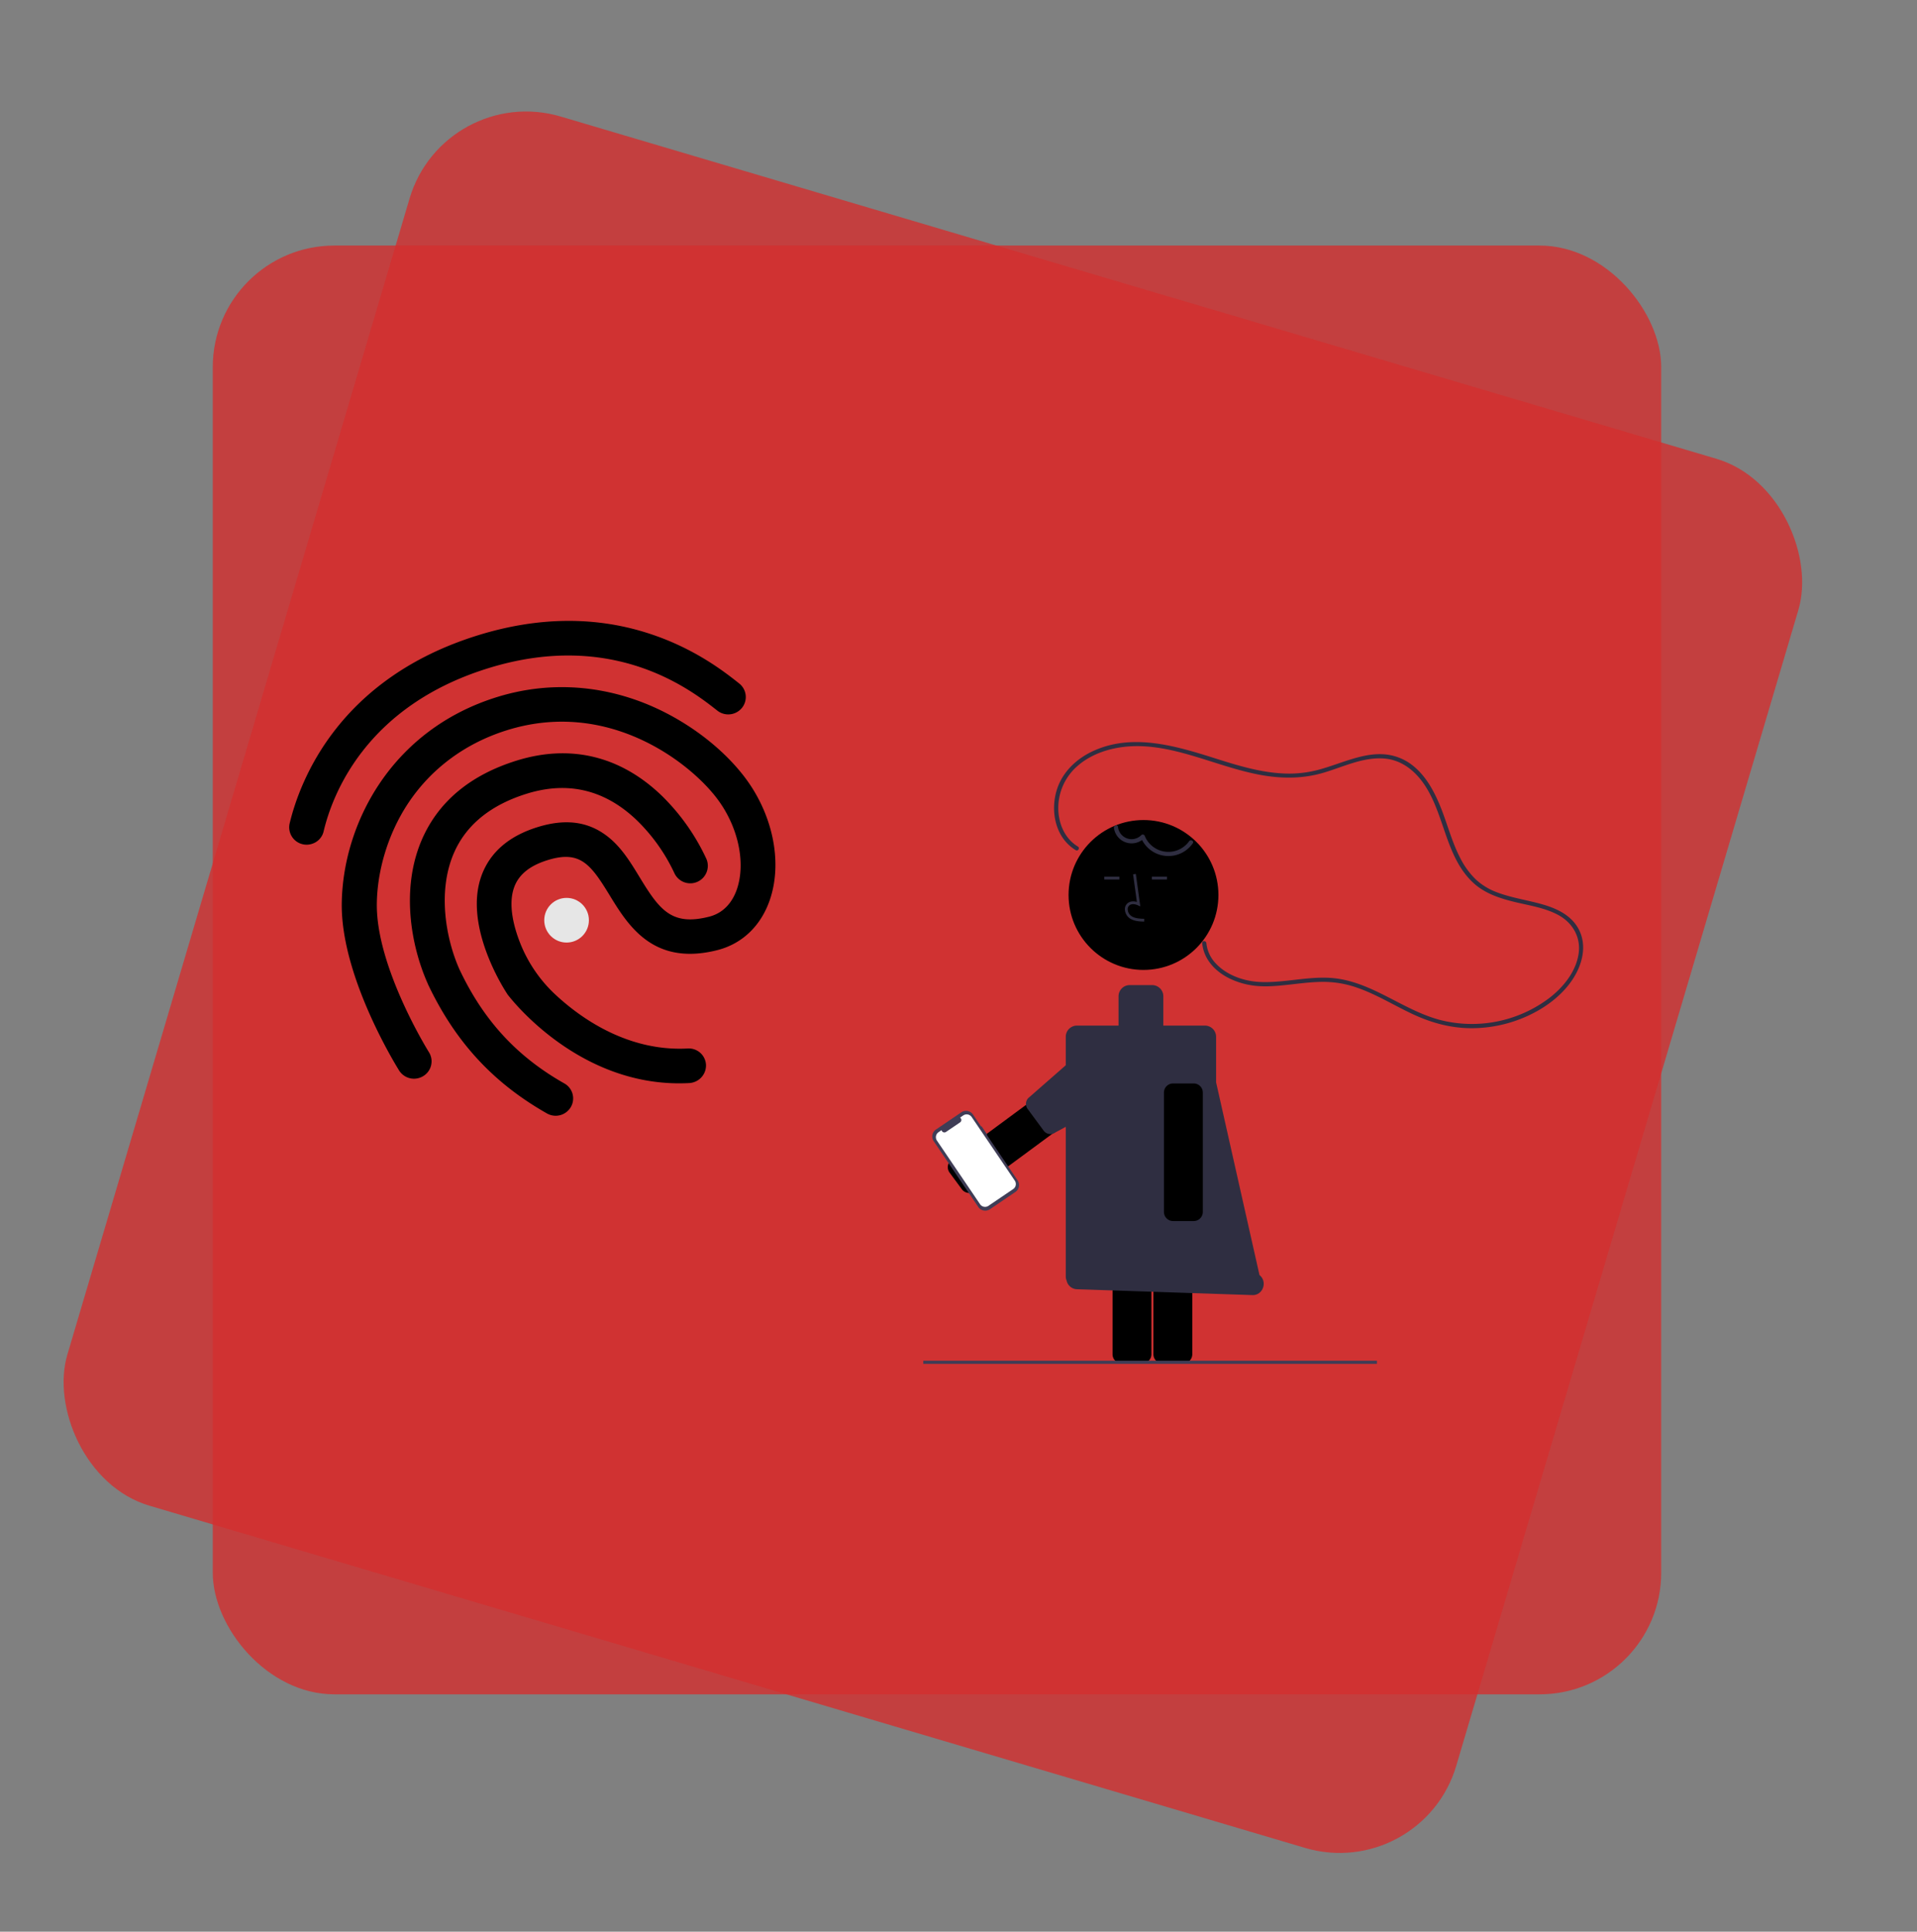 <?xml version="1.0" encoding="UTF-8" standalone="no"?>
<svg
   data-name="Layer 1"
   width="649.053"
   height="653.881"
   viewBox="0 0 649.053 653.881"
   version="1.1"
   id="svg222"
   sodipodi:docname="treina_undraw_profile_element_base.svg"
   xml:space="preserve"
   inkscape:version="1.2 (dc2aeda, 2022-05-15)"
   inkscape:export-filename="treina_undraw_profile_element_code.png"
   inkscape:export-xdpi="96"
   inkscape:export-ydpi="96"
   xmlns:inkscape="http://www.inkscape.org/namespaces/inkscape"
   xmlns:sodipodi="http://sodipodi.sourceforge.net/DTD/sodipodi-0.dtd"
   xmlns="http://www.w3.org/2000/svg"
   xmlns:svg="http://www.w3.org/2000/svg"><rect x="0" y="0" width="649.053" height="653.881" fill="#808080" stroke="none"/><defs
     id="defs226" /><sodipodi:namedview
     id="namedview224"
     pagecolor="#ffffff"
     bordercolor="#000000"
     borderopacity="0.25"
     inkscape:showpageshadow="2"
     inkscape:pageopacity="0.0"
     inkscape:pagecheckerboard="0"
     inkscape:deskcolor="#d1d1d1"
     showgrid="false"
     inkscape:zoom="0.43746437"
     inkscape:cx="523.4712"
     inkscape:cy="448.03649"
     inkscape:window-width="1440"
     inkscape:window-height="784"
     inkscape:window-x="0"
     inkscape:window-y="25"
     inkscape:window-maximized="0"
     inkscape:current-layer="svg222" /><rect
     style="fill:#d32f2f;stroke-width:3.78;stroke-opacity:0.94;paint-order:fill markers stroke;fill-opacity:0.8"
     id="rect602"
     width="490.411"
     height="490.411"
     x="72.038"
     y="83.121"
     ry="41.17" /><rect
     style="fill:#d32f2f;fill-opacity:0.8;stroke-width:3.78;stroke-opacity:0.94;paint-order:fill markers stroke"
     id="rect602-4"
     width="490.411"
     height="490.411"
     x="152.041"
     y="-16.065"
     ry="41.17"
     transform="rotate(16.492)"
     inkscape:transform-center-x="-74.808468"
     inkscape:transform-center-y="-36.018892" /><g
     id="g363"
     transform="matrix(0.474,0,0,0.474,97.918,210.172)"><path
       d="m 153.998,343.966 a 12.416,12.416 0 0 1 -15.82,-14.588 c 7.224,-30.053 34.692,-103.546 134.758,-134.458 43.345,-13.39 84.914,-13.618 123.5,-0.684 31.744,10.596 52.817,27.178 62.897,35.193 a 12.313,12.313 0 0 1 2.017,17.297 q -0.038,0.048 -0.076,0.095 a 12.603,12.603 0 0 1 -17.561,1.993 c -18.263,-14.39 -73.684,-58.105 -163.507,-30.358 -87.706,27.093 -111.531,90.466 -117.71,116.394 a 12.231,12.231 0 0 1 -8.498,9.117 z"
       transform="translate(-137.872,-184.704)"
       fill="#000000"
       id="path302" /><path
       d="m 426.738,514.185 a 12.346,12.346 0 0 1 -3.068,0.577 c -78.175,4.21 -127.913,-60.735 -129.955,-63.443 l -0.379,-0.625 c -1.246,-1.933 -31.342,-47.723 -18.093,-84.088 6.086,-16.625 19.544,-28.294 40.116,-34.649 19.133,-5.91 34.789,-4.162 48.115,5.354 10.927,7.753 17.93,19.315 24.717,30.48 14.116,23.182 22.768,34.977 49.6,28.172 11.781,-2.99 17.282,-12.201 19.795,-19.376 6.766,-19.525 0.77,-46.143 -15.096,-66.281 -20.497,-26.126 -77.86,-69.52 -148.634,-47.657 -30.223,9.336 -54.958,27.734 -71.522,53.068 -13.722,21.024 -21.699,47.137 -21.874,71.488 -0.275,45.341 36.884,104.991 37.236,105.532 a 12.29,12.29 0 0 1 -3.906,16.936 q -0.057,0.036 -0.114,0.071 a 12.584,12.584 0 0 1 -17.235,-3.857 c -1.677,-2.728 -41.356,-66.33 -41.036,-118.732 0.445,-56.8 34.961,-124.588 111.154,-148.125 35.218,-10.879 72.229,-9.051 107.058,5.229 26.995,11.136 51.979,29.57 68.497,50.619 21.098,26.868 28.53,62.038 18.926,89.487 -6.403,18.3 -19.659,30.926 -37.275,35.441 -45.914,11.679 -63.9,-17.726 -77.018,-39.177 -13.47,-21.991 -20.921,-32.301 -44.202,-25.11 -12.783,3.949 -20.659,10.277 -23.971,19.368 -4.507,12.428 -0.236,28.358 4.141,39.525 q 0.068,0.175 0.136,0.349 a 100.946,100.946 0 0 0 25.613,37.252 c 18.012,16.634 51.451,40.347 94.07,38.06 a 12.309,12.309 0 0 1 13.048,11.522 q 0.004,0.059 0.007,0.118 a 12.579,12.579 0 0 1 -8.852,12.472 z"
       transform="translate(-137.872,-184.704)"
       fill="#000000"
       id="path304" /><path
       d="m 331.94,537.534 a 12.616,12.616 0 0 1 -9.871,-1.031 c -38.557,-21.846 -65.625,-51.228 -85.116,-92.41 l -0.078,-0.254 c -12.284,-27.458 -19.679,-69.409 -3.367,-104.866 12.042,-26.162 34.646,-44.552 67.071,-54.568 38.35,-11.847 74.059,-3.125 103.366,25.103 a 153.17,153.17 0 0 1 31.984,45.298 12.516,12.516 0 0 1 -23.031,9.804 128.261,128.261 0 0 0 -26.966,-37.76 c -22.59,-21.492 -48.85,-27.847 -78.142,-18.799 -25.313,7.819 -42.743,21.643 -51.666,41.092 -12.867,27.994 -6.243,62.949 3.371,84.462 17.186,36.423 41.025,62.258 74.961,81.451 a 12.255,12.255 0 0 1 4.655,16.695 q -0.047,0.083 -0.095,0.166 a 12.569,12.569 0 0 1 -7.075,5.617 z"
       transform="translate(-137.872,-184.704)"
       fill="#000000"
       id="path306" /><circle
       cx="198.128"
       cy="213.768"
       r="15.949"
       fill="#e6e6e6"
       id="circle308" /><path
       d="m 623.576,593.224 a 6.57,6.57 0 0 1 -0.984,-0.074 6.459,6.459 0 0 1 -4.261,-2.569 L 609.57,578.702 a 6.499,6.499 0 0 1 1.373,-9.089 l 74.899,-55.24 a 6.5,6.5 0 0 1 9.09,1.373 l 8.76,11.878 a 6.501,6.501 0 0 1 -1.372,9.09 L 627.42,591.954 a 6.454,6.454 0 0 1 -3.845,1.27 z"
       transform="translate(-137.872,-184.704)"
       fill="#000000"
       id="path310" /><path
       d="M 676.769,548.748 665.305,533.205 a 6,6 0 0 1 1.267,-8.39 l 43.861,-38.43 a 6,6 0 0 1 8.39,1.267 l 20.964,25.043 a 6,6 0 0 1 -1.267,8.39 l -53.361,28.93 a 6,6 0 0 1 -8.39,-1.267 z"
       transform="translate(-137.872,-184.704)"
       fill="#2f2e41"
       id="path312" /><path
       d="m 747.246,714.956 h -14.759 a 6.508,6.508 0 0 1 -6.5,-6.5 V 585.441 a 6.508,6.508 0 0 1 6.5,-6.5 h 14.759 a 6.508,6.508 0 0 1 6.5,6.5 v 123.015 a 6.508,6.508 0 0 1 -6.5,6.5 z"
       transform="translate(-137.872,-184.704)"
       fill="#000000"
       id="path314" /><path
       d="m 776.438,714.956 h -14.76 a 6.508,6.508 0 0 1 -6.5,-6.5 V 585.441 a 6.508,6.508 0 0 1 6.5,-6.5 h 14.76 a 6.508,6.508 0 0 1 6.5,6.5 v 123.015 a 6.508,6.508 0 0 1 -6.5,6.5 z"
       transform="translate(-137.872,-184.704)"
       fill="#000000"
       id="path316" /><rect
       x="452.923"
       y="528.351"
       width="324.033"
       height="2.241"
       fill="#3f3d56"
       id="rect318" /><circle
       cx="610.216"
       cy="195.742"
       r="53.519"
       fill="#000000"
       id="circle320" /><path
       d="M 830.944,651.879 799.95,514.234 v -32.521 a 8,8 0 0 0 -8,-8 h -29.69 v -20.913 a 8,8 0 0 0 -8,-8 h -16 a 8,8 0 0 0 -8,8 v 20.913 h -29.69 a 8,8 0 0 0 -8,8 v 171.087 a 7.968,7.968 0 0 0 0.584,2.993 7.834,7.834 0 0 0 7.377,6.207 l 125.424,4.182 c 7.496,0.197 10.897,-9.552 4.989,-14.301 z"
       transform="translate(-137.872,-184.704)"
       fill="#2f2e41"
       id="path322" /><path
       d="m 748.603,399.461 c -3.306,-0.093 -7.42,-0.208 -10.589,-2.523 a 8.131,8.131 0 0 1 -3.2,-6.07 5.471,5.471 0 0 1 1.86,-4.495 c 1.657,-1.398 4.076,-1.726 6.678,-0.961 l -2.699,-19.727 1.982,-0.271 3.172,23.19 -1.654,-0.759 c -1.919,-0.881 -4.552,-1.328 -6.188,0.055 a 3.513,3.513 0 0 0 -1.152,2.896 6.143,6.143 0 0 0 2.381,4.526 c 2.467,1.802 5.746,2.035 9.466,2.139 z"
       transform="translate(-137.872,-184.704)"
       fill="#2f2e41"
       id="path324" /><rect
       x="582.21"
       y="182.682"
       width="10.771"
       height="2"
       fill="#2f2e41"
       id="rect326" /><rect
       x="616.21"
       y="182.682"
       width="10.771"
       height="2"
       fill="#2f2e41"
       id="rect328" /><path
       d="m 701.221,345.854 c -9.507,-5.761 -13.984,-16.691 -13.992,-27.5 a 39.637,39.637 0 0 1 14.012,-30.275 c 9.792,-8.469 22.831,-12.613 35.57,-13.666 15.413,-1.274 30.726,2.076 45.446,6.352 15.761,4.579 31.205,10.339 47.339,13.545 15.656,3.111 31.354,3.417 46.768,-1.081 14.227,-4.152 28.668,-11.488 43.864,-10.216 13.125,1.098 23.092,9.832 29.797,20.623 13.312,21.424 14.363,50.178 33.507,68.018 8.277,7.713 19.06,11.208 29.836,13.819 10.334,2.504 21.358,4.109 30.841,9.177 10.169,5.435 16.325,15.65 14.734,27.354 -1.807,13.294 -11.267,24.735 -21.681,32.545 A 91.731,91.731 0 0 1 959.868,469.675 c -27.632,-7.331 -50.088,-28.746 -79.528,-30.088 -16.424,-0.749 -32.594,3.726 -49.015,2.984 -11.381,-0.514 -23.63,-4.722 -31.557,-13.185 a 24.709,24.709 0 0 1 -6.757,-14.537 c -0.179,-1.906 -3.181,-1.924 -3,0 1.125,11.957 9.927,20.789 20.43,25.644 a 56.355,56.355 0 0 0 17.48,4.812 c 8.036,0.888 16.229,0.048 24.228,-0.829 8.455,-0.927 16.924,-2.069 25.448,-1.967 a 72.74,72.74 0 0 1 22.837,4.061 c 14.106,4.838 26.813,12.865 40.288,19.116 13.042,6.051 26.7,9.802 41.146,9.895 a 96.211,96.211 0 0 0 40.368,-8.657 c 12.478,-5.684 24.203,-14.169 31.972,-25.608 7.284,-10.724 11.108,-24.793 4.553,-36.799 -5.138,-9.41 -14.936,-14.172 -24.816,-17.103 -10.952,-3.25 -22.399,-4.734 -33.12,-8.781 a 45.593,45.593 0 0 1 -15.172,-9.1 57.003,57.003 0 0 1 -11.531,-15.911 c -6.138,-11.973 -9.274,-25.123 -14.443,-37.49 -4.788,-11.456 -11.34,-23.002 -21.894,-30.062 a 37.244,37.244 0 0 0 -19.057,-6.152 c -7.518,-0.34 -14.988,1.386 -22.134,3.561 -7.561,2.301 -14.939,5.176 -22.558,7.294 a 81.672,81.672 0 0 1 -24.669,2.946 c -17.122,-0.558 -33.662,-5.644 -49.871,-10.772 -28.396,-8.983 -59.976,-18.601 -88.525,-4.753 -11.124,5.396 -20.546,14.448 -24.519,26.335 -3.515,10.518 -3.029,22.787 2.39,32.586 a 30.455,30.455 0 0 0 10.863,11.33 c 1.655,1.003 3.165,-1.59 1.514,-2.59 z"
       transform="translate(-137.872,-184.704)"
       fill="#2f2e41"
       id="path330" /><path
       d="m 783.96,613.299 h -14.76 a 6.508,6.508 0 0 1 -6.5,-6.5 v -85.255 a 6.508,6.508 0 0 1 6.5,-6.5 h 14.76 a 6.508,6.508 0 0 1 6.5,6.5 v 85.255 a 6.508,6.508 0 0 1 -6.5,6.5 z"
       transform="translate(-137.872,-184.704)"
       fill="#000000"
       id="path332" /><path
       d="m 726.988,332.612 a 12.736,12.736 0 0 0 21.659,7.201 l -2.507,-0.662 a 21.205,21.205 0 0 0 37.152,4.397 c 1.13,-1.569 -1.472,-3.069 -2.59,-1.514 a 18.21,18.21 0 0 1 -31.668,-3.68 1.522,1.522 0 0 0 -2.507,-0.662 9.758,9.758 0 0 1 -16.644,-5.877 c -0.268,-1.904 -3.159,-1.094 -2.893,0.798 z"
       transform="translate(-137.872,-184.704)"
       fill="#2f2e41"
       id="path334" /><path
       id="f6ad8881-531f-450f-af8c-ee430f91c944-684"
       data-name="Path 33"
       d="m 632.424,545.597 -0.313,0.212 -5.808,-8.567 a 5.99,5.99 0 0 0 -8.319,-1.597 v 0 l -18.15,12.304 a 5.99,5.99 0 0 0 -1.597,8.319 l 31.861,46.998 a 5.99,5.99 0 0 0 8.319,1.597 v 0 l 18.15,-12.304 a 5.99,5.99 0 0 0 1.597,-8.319 v 0 l -21.92,-32.333 0.313,-0.212 z"
       transform="translate(-137.872,-184.704)"
       fill="#3f3d56" /><path
       id="fc886b53-8f7f-459a-8f46-dc88972f03c0-685"
       data-name="Path 34"
       d="m 619.357,537.87 -2.293,1.555 a 2.057,2.057 0 0 1 0.014,3.415 l -10.064,6.823 a 2.057,2.057 0 0 1 -3.167,-1.277 l -2.142,1.452 a 4.33,4.33 0 0 0 -1.154,6.014 v 0 l 30.793,45.423 a 4.33,4.33 0 0 0 6.014,1.154 v 0 l 17.652,-11.967 a 4.33,4.33 0 0 0 1.154,-6.014 v 0 l -30.793,-45.423 a 4.33,4.33 0 0 0 -6.014,-1.154 v 0 z"
       transform="translate(-137.872,-184.704)"
       fill="#ffffff" /></g></svg>
